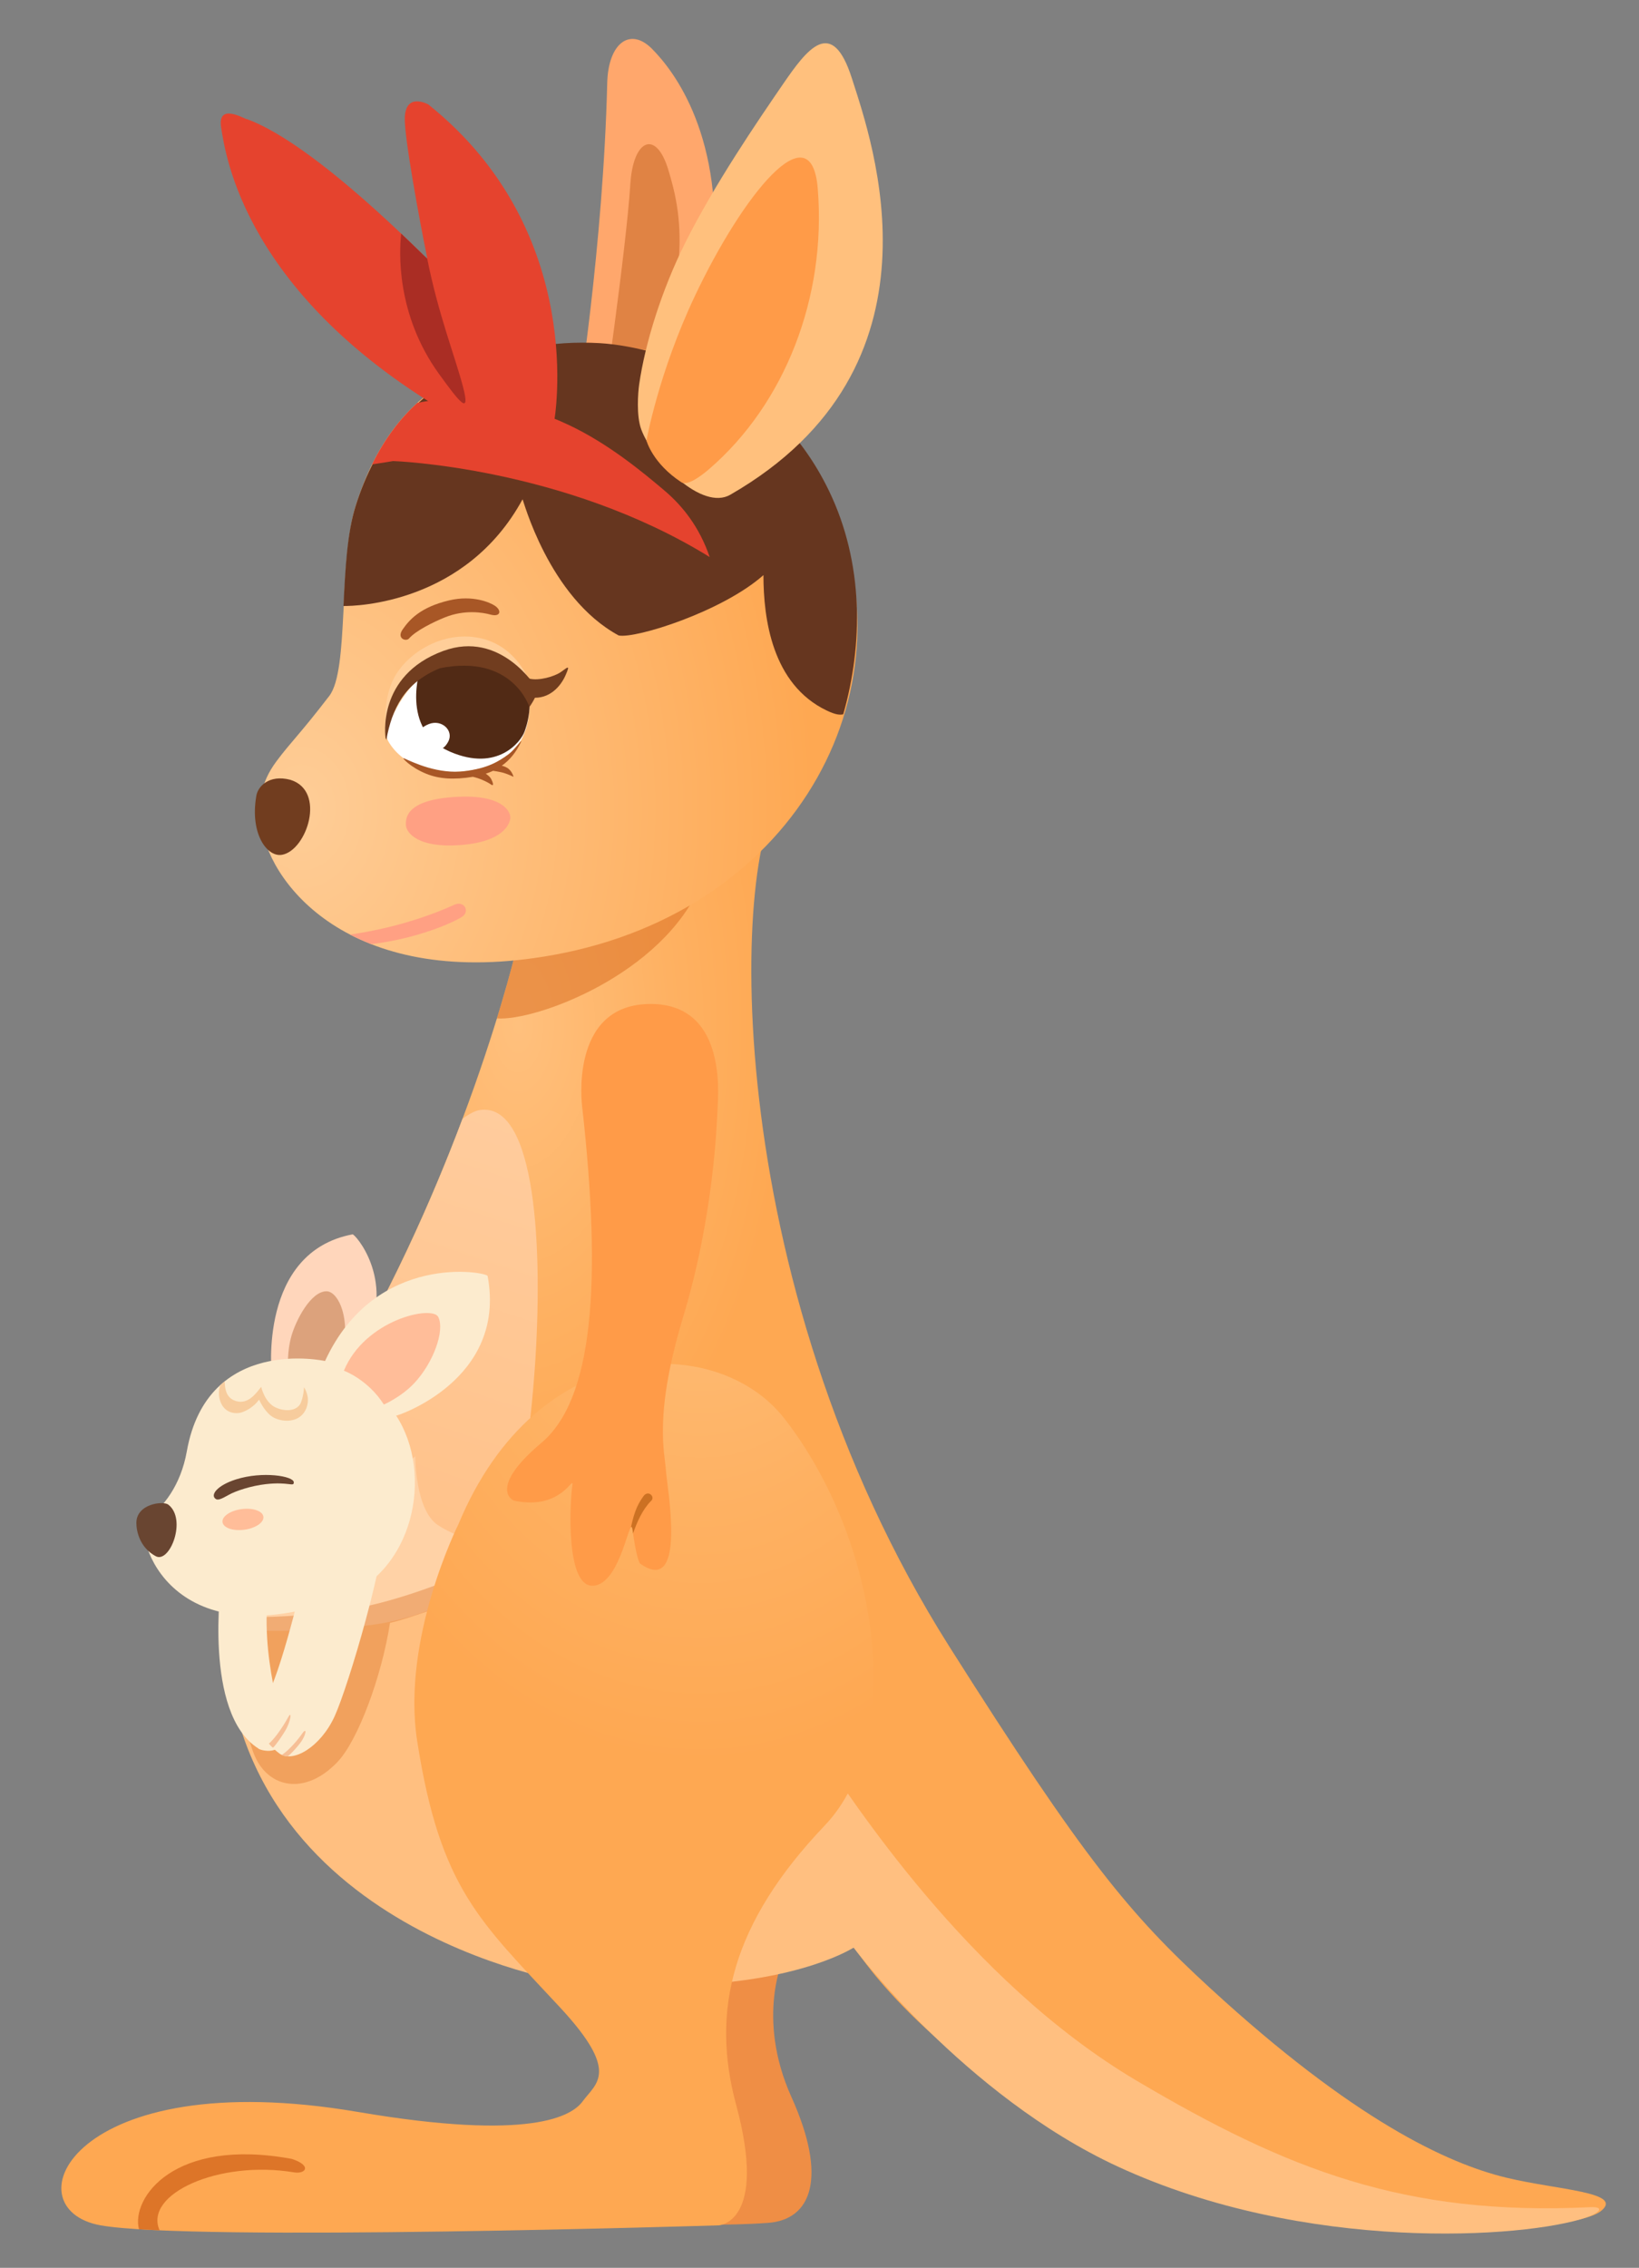 <?xml version="1.0" encoding="utf-8"?>
<!-- Generator: Adobe Illustrator 17.0.0, SVG Export Plug-In . SVG Version: 6.00 Build 0)  -->
<!DOCTYPE svg PUBLIC "-//W3C//DTD SVG 1.1//EN" "http://www.w3.org/Graphics/SVG/1.1/DTD/svg11.dtd">
<svg version="1.1" id="图层_1" xmlns="http://www.w3.org/2000/svg" xmlns:xlink="http://www.w3.org/1999/xlink" x="0px" y="0px"
	 width="571.296px" height="790.159px" viewBox="0 0 571.296 790.159" enable-background="new 0 0 571.296 790.159"
	 xml:space="preserve">
<rect x="0" y="0" width="571.296" height="790.159" fill="#808080" stroke="none"/>
<g id="形状_44_2_">
	<g>
		<path fill-rule="evenodd" clip-rule="evenodd" fill="#EF8E45" d="M275.887,730.695c-12.665-28.104-2.576-48.951-2.576-48.951
			s-21.457-62.188-36.059-11.594c-14.602,50.595-1.717,104.772-1.717,104.772s17.094,0.681,32.195-0.429
			C282.832,773.383,288.552,758.799,275.887,730.695z"/>
	</g>
</g>
<g id="形状_42_2_">
	<g>
		
			<radialGradient id="SVGID_1_" cx="180.588" cy="357.009" r="93.484" gradientTransform="matrix(1 0 0 1.867 0 -309.446)" gradientUnits="userSpaceOnUse">
			<stop  offset="0" style="stop-color:#FFC07D"/>
			<stop  offset="0.571" style="stop-color:#FEB162"/>
			<stop  offset="1" style="stop-color:#FEA852"/>
		</radialGradient>
		<path fill-rule="evenodd" clip-rule="evenodd" fill="url(#SVGID_1_)" d="M524.981,758.729
			c-20.482-4.965-53.103-20.044-103.11-65.975c-28.23-25.93-43.827-44.621-90.838-118.85
			c-81.689-128.986-76.372-280.721-57.359-299.045c8.081-7.789,0.186-83.06-49.729-20.362
			c-49.914,62.698-43.631,74.779-43.631,74.779s-18.027,78.912-65.567,156.896c-60.003,98.428,13.83,252.871,182.777,192.416
			c1.036-0.301,17.077,31.338,83.665,70.702c58.981,34.867,165.344,30.21,176.8,21.114
			C566.377,763.744,542.792,763.047,524.981,758.729z"/>
	</g>
</g>
<g id="形状_51_2_" opacity="0.6">
	<g>
		<path fill-rule="evenodd" clip-rule="evenodd" fill="#DD7528" d="M183.34,315.569c-4.577,10.716-3.025,13.707-3.025,13.707
			s-2.21,9.664-7.113,25.557c13.678,0.993,57.784-15.35,71.099-46.81C261.002,268.564,205.127,301.618,183.34,315.569z"/>
	</g>
</g>
<g id="形状_49_2_">
	<g>
		<linearGradient id="SVGID_2_" gradientUnits="userSpaceOnUse" x1="137.699" y1="531.062" x2="202.558" y2="334.861">
			<stop  offset="0" style="stop-color:#FFC28A"/>
			<stop  offset="0.794" style="stop-color:#FFCD9F"/>
			<stop  offset="1" style="stop-color:#FFD0A5"/>
		</linearGradient>
		<path fill-rule="evenodd" clip-rule="evenodd" fill="url(#SVGID_2_)" d="M167.282,386.751c-1.632,0.233-3.689,1.298-6.063,3.06
			c-10.465,27.816-25.632,62.177-46.471,96.361c-19.843,32.55-29.297,73.535-21.267,108.539
			c24.896,26.478,73.715-27.944,73.715-27.944s14.606-25.774,19.178-89.561C189.382,435.214,186.852,383.952,167.282,386.751z"/>
	</g>
</g>
<g id="形状_47_2_">
	<g>
		<path fill-rule="evenodd" clip-rule="evenodd" fill="#FFBF80" d="M554.165,769.034c-64.533,3.097-105.55-13.074-157.952-44.063
			c-59.453-35.159-100.039-99.373-110.601-114.463c-18.99-27.131-46.622,81.865-46.622,81.865c1.592,0.426-0.718-1.187,0.855-0.757
			c40.083-1.508,57.679-13.029,57.679-13.029s38.691,51.602,92.117,76.294c65.426,30.238,142.112,25.001,163.383,17.709
			C557.267,771.136,559.788,768.764,554.165,769.034z"/>
	</g>
</g>
<g id="形状_46_拷贝_2_">
	<g>
		<path fill-rule="evenodd" clip-rule="evenodd" fill="#FEBF7B" d="M189.174,527.592c-62.995,16.863-95.853,18.167-106.459,19.323
			c-4.393,0.479-4.235,4.362-4.293,4.723c7.565,128.978,120.195,135.688,120.195,135.688
			C206.867,612.563,189.558,529.138,189.174,527.592z"/>
	</g>
</g>
<g id="形状_46_2_">
	<g>
		<path fill-rule="evenodd" clip-rule="evenodd" fill="#FFBF80" d="M189.174,531.025c-44.215,48.264-110.74,30.1-110.765,31.95
			C76.942,672.217,198.618,690.76,198.618,690.76C206.867,615.997,189.558,532.572,189.174,531.025z"/>
	</g>
</g>
<g id="形状_58_2_">
	<g>
		<path fill-rule="evenodd" clip-rule="evenodd" fill="#FFD2A6" d="M173.382,546.851c-4.328-10.587-12.268-9.927-20.708-15.448
			c-7.995-5.229-7.932-23.995-7.932-23.995L94.24,552.631l-2.624,15.554c0,0,21.156,0.568,40.408-2.397
			C151.527,562.784,174.671,550.003,173.382,546.851z"/>
	</g>
</g>
<path opacity="0.4" fill-rule="evenodd" clip-rule="evenodd" fill="#DD7528" d="M161.721,548.338c0,0-21.804,9.78-41.416,12.678
	s-35.621,2.44-35.621,2.44l-1.636-0.496l0.921,4.627c-1.518-0.088-2.883-0.186-4.042-0.29c0,0,4.054,33.61,8.935,44.656
	c4.881,11.045,17.55,13.72,28.779,1.948c7.156-7.503,15.419-29.842,18.304-48.467c5.399-1.231,11.233-3.525,20.997-6.59
	L161.721,548.338z"/>
<g id="形状_60_2_">
	<g>
		<path fill-rule="evenodd" clip-rule="evenodd" fill="#FCEBCE" d="M98.599,603.163c-1.252-9.372-10.316-34.572-2.576-60.974
			c7.74-26.402-18.888,8.588-18.888,8.588s-6.409,46.189,12.878,58.397C90.206,609.801,99.851,612.535,98.599,603.163z"/>
	</g>
</g>
<g id="形状_59_2_">
	<g>
		<path fill-rule="evenodd" clip-rule="evenodd" fill="#FCEBCE" d="M134.228,528.878c-0.661-13.001-27.473,16.317-27.473,16.317
			s-7.604,33.661-13.307,45.086c-5.703,11.425-0.833,17.03,3.863,20.611c4.696,3.581,14.439-2.209,19.317-12.882
			C121.507,587.338,134.889,541.878,134.228,528.878z"/>
	</g>
</g>
<g id="形状_56_2_">
	<g>
		<path fill-rule="evenodd" clip-rule="evenodd" fill="#FFD6BB" d="M122.893,430.073C89.911,436.291,94.722,479.1,94.722,479.1
			l15.695,4.038c0,0,11.573-4.663,17.372-16.955C137.563,445.467,123.708,429.919,122.893,430.073z"/>
	</g>
</g>
<g id="形状_57_2_">
	<g>
		<path fill-rule="evenodd" clip-rule="evenodd" fill="#DCA27C" d="M113.822,449.909c-5.539-0.002-10.694,10.182-12.225,15.517
			c-1.648,5.742-1.162,11.192-1.162,11.192s15.407,5.584,17.439,0C123.496,461.163,118.186,449.911,113.822,449.909z"/>
	</g>
</g>
<g id="形状_52_2_">
	<g>
		<path fill-rule="evenodd" clip-rule="evenodd" fill="#FCEBCE" d="M169.965,444.608c0.114-1.378-38.983-8.8-56.667,29.595
			c0,0-40.996-9.094-48.183,31.484c-2.102,11.868-8.387,19.865-14.005,23.348c-4.757,2.949,4.971,49.337,65.946,28.609
			c27.644-9.188,34.168-44.342,21.034-64.409C138.162,493.427,176.764,480.897,169.965,444.608z"/>
	</g>
</g>
<g id="形状_55_2_">
	<g>
		<path fill-rule="evenodd" clip-rule="evenodd" fill="#FFBD99" d="M152.776,458.883c-2.043-4.23-25.536,0.891-32.907,18.692
			c0,0,8.342,3.011,13.93,11.795c0.138-0.079,6.105-2.649,10.646-7.5C150.932,474.94,155.13,463.759,152.776,458.883z"/>
	</g>
</g>
<g id="形状_54_2_">
	<g>
		<path fill-rule="evenodd" clip-rule="evenodd" fill="#694531" d="M58.662,524.241c-1.777-1.372-11.136-0.312-11.131,6.398
			c0.002,2.613,1.022,8.491,6.755,11.573C59.185,544.845,65.253,529.33,58.662,524.241z"/>
	</g>
</g>
<g id="形状_97_2_">
	<g>
		<path fill-rule="evenodd" clip-rule="evenodd" fill="#694531" d="M82.285,515.445c-6.666,2.108-9.1,5.484-7.081,6.825
			c0.728,0.483,1.771,0.141,4.546-1.441c2.362-1.347,7.774-3.15,12.915-3.727c8.067-0.906,9.746,1.062,9.742-0.624
			C102.4,514.281,91.519,512.525,82.285,515.445z"/>
	</g>
</g>
<g id="形状_43_2_">
	<g>
		
			<radialGradient id="SVGID_3_" cx="244.054" cy="411.239" r="147.106" gradientTransform="matrix(1 0 0 1.38 0 -156.188)" gradientUnits="userSpaceOnUse">
			<stop  offset="0" style="stop-color:#FFC07D"/>
			<stop  offset="0.571" style="stop-color:#FEB162"/>
			<stop  offset="1" style="stop-color:#FEA852"/>
		</radialGradient>
		<path fill-rule="evenodd" clip-rule="evenodd" fill="url(#SVGID_3_)" d="M273.455,494.308
			c-23.142-29.804-86.023-29.804-113.671,36.788c0,0-19.924,39.783-14.377,75.462c8.03,51.653,22.023,62.925,49.876,92.949
			c20.937,22.569,12.518,26.222,7.802,32.652c-3.703,5.05-17.838,13.983-78.301,3.688C24.819,718.828,3.1,769.626,35.067,775.352
			c31.967,5.726,215.493,0,215.493,0s17.171-0.859,6.01-42.081c-8.859-32.719-1.493-63.246,30.891-97.214
			C315.956,606.17,306.92,537.407,273.455,494.308z"/>
	</g>
</g>
<g id="形状_62_2_">
	<g>
		<path fill-rule="evenodd" clip-rule="evenodd" fill="#DD7528" d="M101.735,752.212c-41.118-7.61-56.063,13.608-53.309,24.503
			c2.236,0.14,4.645,0.266,7.211,0.379c-5.628-12.597,20.528-24.557,46.825-20.206C106.584,757.57,108.81,754.533,101.735,752.212z"
			/>
	</g>
</g>
<g id="形状_45_2_">
	<g>
		<path fill-rule="evenodd" clip-rule="evenodd" fill="#FF9B48" d="M225.662,349.826c-27.324,0.904-22.751,35.64-22.751,35.64
			c6.887,61.413,3.919,101.995-14.166,117.225c-18.085,15.23-10.691,19.915-9.444,20.181c16.865,3.605,20.905-9.824,20.176-5.153
			c-0.729,4.671-2.589,35.371,7.298,34.781c9.887-0.59,12.846-26.159,13.737-19.323c0.891,6.837,1.987,10.869,2.576,11.594
			c16.56,11.694,9.367-26.812,9.015-32.634c-0.352-5.822-4.342-19.022,6.01-53.245c10.743-35.519,11.751-67.381,12.019-72.997
			C250.399,380.279,252.986,348.922,225.662,349.826z"/>
	</g>
</g>
<g id="形状_14_拷贝_2_2_">
	<g>
		<path fill-rule="evenodd" clip-rule="evenodd" fill="#CC7123" d="M224.271,521.322c-1.573,2.276-3.018,4.49-4.333,10.794
			c0.251-0.268,0.437,0.013,0.573,1.061c0.051,0.393,0.105,0.743,0.157,1.117c1.292-3.846,3.279-8.303,6.181-11.256
			C228.637,521.619,225.928,518.925,224.271,521.322z"/>
	</g>
</g>
<g id="形状_32_2_">
	<g>
		<path fill-rule="evenodd" clip-rule="evenodd" fill="#FFA76C" d="M227.212,16.961c-7.623-7.63-15.213-1.894-15.554,11.948
			c-1.407,57.218-10.526,113.742-10.526,113.742s18.77,8.191,24.639,2.872c5.869-5.319,18.24-6.577,22.645-51.624
			C252.93,47.75,234.835,24.592,227.212,16.961z"/>
	</g>
</g>
<g id="形状_33_2_">
	<g>
		<path fill-rule="evenodd" clip-rule="evenodd" fill="#E08344" d="M233.007,59.341c-4.273-14.341-12.289-10.942-13.287,4.695
			c-1.484,23.244-9.938,80.961-9.938,80.961s-1.443,23.95,9.099,2.322C243.373,97.069,237.095,73.061,233.007,59.341z"/>
	</g>
</g>
<g id="形状_26_2_">
	<g>
		
			<radialGradient id="SVGID_4_" cx="104.953" cy="281.682" r="179.244" gradientTransform="matrix(1 0 0 1.273 0 -76.834)" gradientUnits="userSpaceOnUse">
			<stop  offset="0" style="stop-color:#FECD97"/>
			<stop  offset="1" style="stop-color:#FEA852"/>
		</radialGradient>
		<path fill-rule="evenodd" clip-rule="evenodd" fill="url(#SVGID_4_)" d="M287.964,171.122
			c-17.819-36.984-48.369-50.284-77.216-50.284c-40.097,0-72.771,10.457-86.811,55.538c-6.087,19.544-2.169,56.983-9.145,66.078
			c-10.239,13.349-13.414,16.055-18.42,22.781c-5.854,7.864-6.4,14.862-5.072,23.263c3.223,20.388,32.296,56.806,101.614,44.228
			C279.061,317.095,320.1,237.817,287.964,171.122z"/>
	</g>
</g>
<g id="形状_36_2_">
	<g>
		<path fill-rule="evenodd" clip-rule="evenodd" fill="#FFA083" d="M157.834,315.477c-15.27,6.83-30.202,9.373-35.84,10.144
			c1.911,0.991,5.263,2.469,7.369,3.339c15.98-1.876,28.566-7.488,31.702-9.53C163.98,317.531,161.71,313.315,157.834,315.477z"/>
	</g>
</g>
<g id="形状_35_2_">
	<g>
		<path fill-rule="evenodd" clip-rule="evenodd" fill="#FFA083" d="M158.665,277.664c-17.03,1.062-17.3,7.245-17.173,9.853
			s4.166,8.062,19.071,6.915c14.905-1.148,17.064-7.285,17.319-9.353C178.113,283.208,175.696,276.602,158.665,277.664z"/>
	</g>
</g>
<g id="形状_27_2_">
	<g>
		<path fill-rule="evenodd" clip-rule="evenodd" fill="#66361F" d="M288.997,171.097c-9.781-20.3-24.433-33.426-39.497-41.172
			c-13.479-5.205-28.255-9.646-40.424-10.365c-32.637-1.929-71.097,11.736-85.138,56.817c-3.006,9.65-3.572,21.945-4.215,34.755
			c4.356,0.103,42.697-0.905,62.416-37.152c0.095-0.513,8.954,34.133,33.511,47.429c5.928,1.192,36.172-8.34,50.456-21.029
			c0.013,15.215,3.001,38.048,22.041,47.174c2.922,1.401,4.513,1.627,5.775,1.323C300.934,224.378,301.029,196.069,288.997,171.097z
			"/>
	</g>
</g>
<g id="形状_28_副本_2_">
	<g>
		<path fill-rule="evenodd" clip-rule="evenodd" fill="#E5432E" d="M231.559,170.877c-7.633-6.459-19.441-16.239-33.157-22.736
			c-16.223-7.685-35.115-11.355-52.928-7.776c-6.132,5.576-11.443,12.613-15.779,21.437c4.304-0.631,7.317-1.16,7.317-1.16
			s59.43,1.97,110.359,33.445C243.808,183.697,238.027,176.351,231.559,170.877z"/>
	</g>
</g>
<g id="形状_37_2_">
	<g>
		<path fill-rule="evenodd" clip-rule="evenodd" fill="#FFFFFF" d="M183.363,235.941c0,0-7.675-12.949-29.816-6.188
			s-18.973,26.153-18.517,27.875c0,0,6.494,15.434,31.395,10.341C191.327,262.877,183.363,235.941,183.363,235.941z"/>
	</g>
</g>
<g id="形状_39_2_">
	<g>
		<path fill-rule="evenodd" clip-rule="evenodd" fill="#512A15" d="M182.458,235.493c-5.478-11.37-30.52-5.276-30.628-5.31
			c-0.154-0.089-2.409,0.206-5.151,2.147c0,0-7.659,21.933,10.302,29.628c16.485,7.062,24.613-3.571,25.848-7.04
			C183.273,253.671,186.823,244.554,182.458,235.493z"/>
	</g>
</g>
<path fill-rule="evenodd" clip-rule="evenodd" fill="#FFCE99" d="M135.229,253.159c8.054-19.927,20.423-24.186,28.92-22.668
	c15.949,2.85,21.516,10.044,21.408,9.597c-0.109-0.446-4.038-14.247-17.514-17.579c-12.302-3.042-24.426,3.789-29.831,12.206
	c-4.913,7.652-3.834,18.443-3.834,18.443"/>
<g id="形状_38_2_">
	<g>
		<path fill-rule="evenodd" clip-rule="evenodd" fill="#713D1F" d="M134.633,257.946c0.01-0.054,0.021-0.106,0.031-0.16
			c-0.009-0.014-0.02-0.037-0.033-0.062C134.629,257.778,134.629,257.846,134.633,257.946z M134.689,257.656
			c-0.008,0.043-0.017,0.086-0.025,0.13C134.727,257.886,134.715,257.744,134.689,257.656z M186.811,239.459
			c0,0-12.237-20.041-32.292-12.661c-23.49,8.626-20.121,30.314-20.121,30.314c0.112,0.331,0.185,0.515,0.233,0.613
			c0.007-0.168,0.036-0.14,0.058-0.068c1.926-10.466,6.105-19.706,18.658-24.838c25.393-5.089,31.173,13.516,31.173,13.516
			s0.83-1.087,1.772-2.877C187.058,242.003,186.811,239.459,186.811,239.459z"/>
	</g>
</g>
<g id="形状_40_2_">
	<g>
		<path fill-rule="evenodd" clip-rule="evenodd" fill="#A85726" d="M172.484,211.043c-1.639-1.099-7.651-3.796-15.874-1.87
			c-10.294,2.411-14.032,6.948-16.257,10.132c-2.226,3.184,1.185,4.344,2.221,3.155c2.336-2.681,8.36-5.688,12.532-7.365
			c6.907-2.777,13.215-1.69,15.842-0.966C174.449,215.096,175.008,212.737,172.484,211.043z"/>
	</g>
</g>
<g id="形状_94_2_">
	<g>
		<path fill-rule="evenodd" clip-rule="evenodd" fill="#713D1F" d="M195.37,234.236c-2.221,1.487-7.482,3.034-10.79,2.228
			c-4.84-1.18-2.442,6.242,0.573,6.58c6.526,0.73,10.369-4.174,11.899-7.593C199.035,231.021,197.662,232.702,195.37,234.236z"/>
	</g>
</g>
<g id="形状_95_2_">
	<g>
		<path fill-rule="evenodd" clip-rule="evenodd" fill="#A85726" d="M181.486,258.772c1.049-2.142-1.983,2.347-4.118,3.935
			c-3.513,2.613-7.338,4.946-15.216,5.963c-9.377,1.211-18.036-3.003-21.325-4.461c-1.082-0.479,2.168,3.137,7.783,5.401
			c4.429,1.786,9.545,2.136,16.223,1.047c2.31,0.506,4.931,1.703,6.415,2.742c0.73,0.512,0.869-0.23-0.069-2.026
			c-0.366-0.701-1.152-1.332-1.862-1.795c0.901-0.298,1.752-0.635,2.555-1.012c0.773,0.109,2.018,0.302,3.051,0.552
			c1.851,0.448,4.078,1.539,4.078,1.539s-0.498-2.135-2.277-3.159c-0.689-0.397-1.314-0.598-1.82-0.703
			C177.748,264.774,179.863,262.087,181.486,258.772z"/>
	</g>
</g>
<g id="形状_96_2_">
	<g>
		<path fill-rule="evenodd" clip-rule="evenodd" fill="#FFFFFF" d="M149.52,252.264c-4.497,1.76-6.307,6.116-2.056,7.626
			c4.252,1.51,6.612,2.423,8.738-1.412S154.017,250.504,149.52,252.264z"/>
	</g>
</g>
<g id="形状_31_2_">
	<g>
		<path fill-rule="evenodd" clip-rule="evenodd" fill="#FFC07D" d="M296.937,27.299c-6.945-21.747-15.546-10.337-24.18,2.26
			c-8.634,12.597-23.612,34.474-33.879,54.977c-8.196,16.368-14.02,34.998-16.092,49.435c-0.386,2.687-1.056,10.905,0.747,15.696
			c4.282,11.379,21.229,28.337,31.002,22.718C332.063,127.806,303.997,49.405,296.937,27.299z"/>
	</g>
</g>
<g id="形状_34_2_">
	<g>
		<path fill-rule="evenodd" clip-rule="evenodd" fill="#FF9B48" d="M285.034,65.668c-2.245-27.498-26.164,2.341-42.704,37.205
			c-12.794,26.969-16.993,50.628-16.993,50.628s2.057,7.882,12.137,14.507c1.987,1.306,6.303-1.65,9.659-4.537
			C273.516,140.776,288.133,103.622,285.034,65.668z"/>
	</g>
</g>
<g id="形状_29_2_">
	<g>
		<path fill-rule="evenodd" clip-rule="evenodd" fill="#E5432E" d="M149.251,36.363c-0.168-0.055-7.877-4.306-8.156,4.723
			c-0.205,6.612,5.028,35.254,7.868,49.056c-0.367,0.082-38.727-39.776-62.825-48.621c-0.287,0.341-10.53-6.216-9.049,2.94
			c1.48,9.156,7.913,58.838,81.966,101.18c22.791,13.031,34.11,1.192,34.11,1.192S205.24,81.08,149.251,36.363z"/>
	</g>
</g>
<g id="形状_93_2_">
	<g>
		<path fill-rule="evenodd" clip-rule="evenodd" fill="#AA2D24" d="M161.38,134.74c-2.752-10.472-8.635-25.318-12.47-44.638
			c-0.359-0.242-3.787-3.693-9.069-8.701c-0.677,5.983-1.906,28.043,13.18,48.883C160.095,140.059,164.132,145.215,161.38,134.74z"
			/>
	</g>
</g>
<g id="形状_41_2_">
	<g>
		<path fill-rule="evenodd" clip-rule="evenodd" fill="#713D1F" d="M101.165,271.69c-7.485-1.953-11.47,2.457-11.863,5.883
			c-2.169,12.978,3.806,21.178,9.014,20.25C106.97,296.28,113.796,275.486,101.165,271.69z"/>
	</g>
</g>
<g id="形状_77_3_">
	<g>
		<path fill-rule="evenodd" clip-rule="evenodd" fill="#FFBD99" d="M91.814,528.492c-0.21-1.993-3.574-3.201-7.512-2.704
			c-3.938,0.497-6.962,2.517-6.748,4.51c0.21,1.993,3.57,3.202,7.508,2.705C89.004,532.504,92.024,530.485,91.814,528.492z"/>
	</g>
</g>
<path fill-rule="evenodd" clip-rule="evenodd" fill="#F6BF96" d="M105.327,604.018c-1.255,1.827-4.296,5.569-7.086,7.432
	c0.225,0.23,0.544,0.301,0.904,0.389c0.361,0.088,0.815,0.113,1.153,0.101c1.321-1.012,3.181-3.112,4.29-4.568
	C106.915,604.321,107.018,601.563,105.327,604.018z"/>
<path fill-rule="evenodd" clip-rule="evenodd" fill="#F6BF96" d="M100.447,598.324c-1.049,1.953-4.161,7.029-6.733,9.184
	c0.399,0.477,0.866,1.042,1.446,1.434c1.203-1.149,3.29-4.3,4.234-5.869C101.377,599.787,101.861,595.699,100.447,598.324z"/>
<path fill-rule="evenodd" clip-rule="evenodd" fill="#F7CC9D" d="M90.297,487.64c0,0,1.58,3.626,4.069,5.589
	c2.488,1.962,7.217,2.578,10.142,0.423c2.294-1.69,3.018-4.582,2.777-6.654c-0.242-2.071-1.319-3.653-1.319-3.653
	s-0.026,2.503-1.035,5.236c-1.026,2.777-4.89,3.562-8.782,1.842c-3.928-1.735-5.103-7.215-5.103-7.215
	c-1.504,1.854-4.326,6.146-8.564,5.011c-2.912-0.779-4.086-2.98-4.172-6.895c-0.544,0.435-1.077,0.894-1.603,1.375
	c-0.424,1.56-0.606,3.46,0.031,5.399c1.449,4.407,5.572,4.776,7.909,3.864C88.607,490.414,90.297,487.64,90.297,487.64z"/>
</svg>
